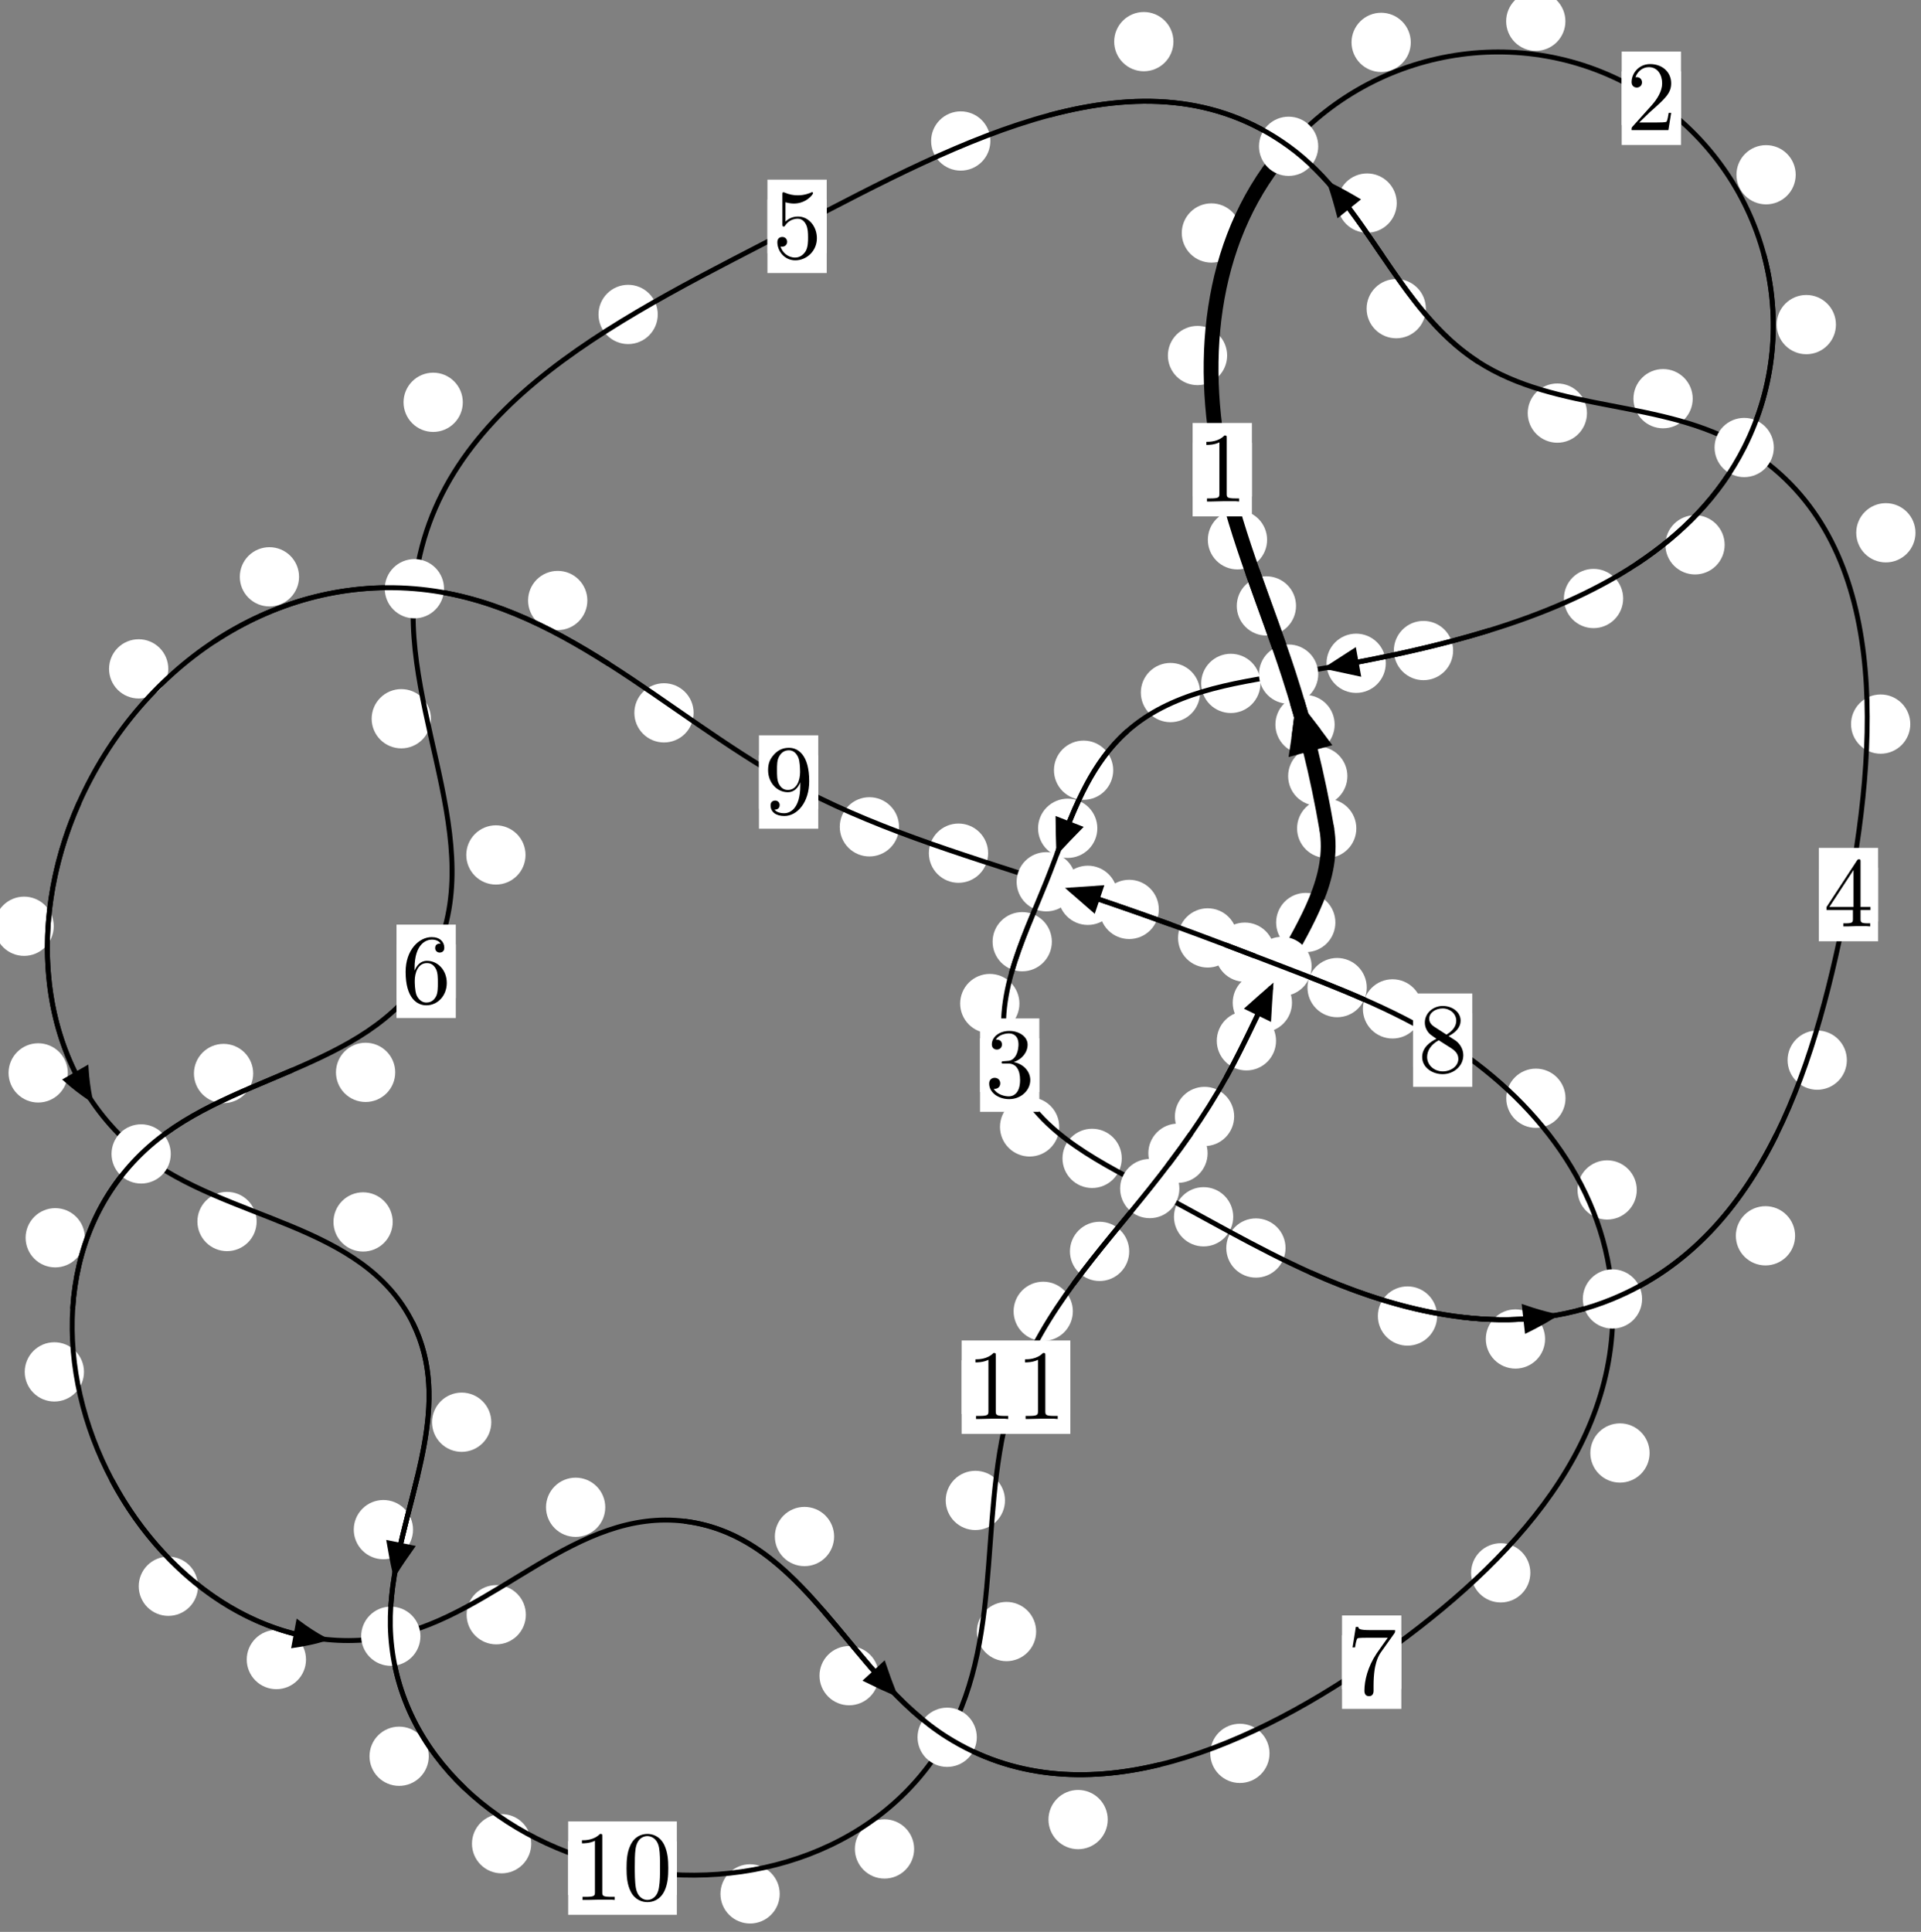<?xml version="1.0"?>
<!-- Created by MetaPost 1.999 on 2021.07.06:0002 -->
<svg version="1.1" xmlns="http://www.w3.org/2000/svg" xmlns:xlink="http://www.w3.org/1999/xlink" width="193.799" height="194.873" viewBox="0 0 193.799 194.873">
<rect x="0" y="0" width="193.799" height="194.873" fill="#808080" stroke="none"/>
<!-- Original BoundingBox: -130.556549 -126.028595 63.242203 68.844223 -->
  <defs>
    <g transform="scale(0.01,0.01)" id="GLYPHcmr10_48">
      <path style="fill-rule: evenodd;" d="M460 -320C460 -400,455 -480,420 -554C374 -650,292 -666,250 -666C190 -666,117 -640,76 -547C44 -478,39 -400,39 -320C39 -245,43 -155,84 -79C127 2,200 22,249 22C303 22,379 1,423 -94C455 -163,460 -241,460 -320M249 -0C210 -0,151 -25,133 -121C122 -181,122 -273,122 -332C122 -396,122 -462,130 -516C149 -635,224 -644,249 -644C282 -644,348 -626,367 -527C377 -471,377 -395,377 -332C377 -257,377 -189,366 -125C351 -30,294 -0,249 -0"></path>
    </g>
    <g transform="scale(0.01,0.01)" id="GLYPHcmr10_49">
      <path style="fill-rule: evenodd;" d="M294 -640C294 -664,294 -666,271 -666C209 -602,121 -602,89 -602L89 -571C109 -571,168 -571,220 -597L220 -79C220 -43,217 -31,127 -31L95 -31L95 -0L257 -0L130 -3L217 -3L257 -3L297 -3L384 -3L419 -0L419 -31L387 -31C297 -31,294 -42,294 -79"></path>
    </g>
    <g transform="scale(0.01,0.01)" id="GLYPHcmr10_50">
      <path style="fill-rule: evenodd;" d="M127 -77L233 -180C389 -318,449 -372,449 -472C449 -586,359 -666,237 -666C124 -666,50 -574,50 -485C50 -429,100 -429,103 -429C120 -429,155 -441,155 -482C155 -508,137 -534,102 -534C94 -534,92 -534,89 -533C112 -598,166 -635,224 -635C315 -635,358 -554,358 -472C358 -392,308 -313,253 -251L61 -37C50 -26,50 -24,50 -0L421 -0L449 -174L424 -174C419 -144,412 -100,402 -85C395 -77,329 -77,307 -77"></path>
    </g>
    <g transform="scale(0.01,0.01)" id="GLYPHcmr10_51">
      <path style="fill-rule: evenodd;" d="M290 -352C372 -379,430 -449,430 -528C430 -610,342 -666,246 -666C145 -666,69 -606,69 -530C69 -497,91 -478,120 -478C151 -478,171 -500,171 -529C171 -579,124 -579,109 -579C140 -628,206 -641,242 -641C283 -641,338 -619,338 -529C338 -517,336 -459,310 -415C280 -367,246 -364,221 -363C213 -362,189 -360,182 -360C174 -359,167 -358,167 -348C167 -337,174 -337,191 -337L235 -337C317 -337,354 -269,354 -171C354 -35,285 -6,241 -6C198 -6,123 -23,88 -82C123 -77,154 -99,154 -137C154 -173,127 -193,98 -193C74 -193,42 -179,42 -135C42 -44,135 22,244 22C366 22,457 -69,457 -171C457 -253,394 -331,290 -352"></path>
    </g>
    <g transform="scale(0.01,0.01)" id="GLYPHcmr10_52">
      <path style="fill-rule: evenodd;" d="M294 -165L294 -78C294 -42,292 -31,218 -31L197 -31L197 -0L332 -0L238 -3L290 -3L332 -3L374 -3L427 -3L468 -0L468 -31L447 -31C373 -31,371 -42,371 -78L371 -165L471 -165L471 -196L371 -196L371 -651C371 -671,371 -677,355 -677C346 -677,343 -677,335 -665L28 -196L28 -165M300 -196L56 -196L300 -569"></path>
    </g>
    <g transform="scale(0.01,0.01)" id="GLYPHcmr10_53">
      <path style="fill-rule: evenodd;" d="M449 -201C449 -320,367 -420,259 -420C211 -420,168 -404,132 -369L132 -564C152 -558,185 -551,217 -551C340 -551,410 -642,410 -655C410 -661,407 -666,400 -666C399 -666,397 -666,392 -663C372 -654,323 -634,256 -634C216 -634,170 -641,123 -662C115 -665,113 -665,111 -665C101 -665,101 -657,101 -641L101 -345C101 -327,101 -319,115 -319C122 -319,124 -322,128 -328C139 -344,176 -398,257 -398C309 -398,334 -352,342 -334C358 -297,360 -258,360 -208C360 -173,360 -113,336 -71C312 -32,275 -6,229 -6C156 -6,99 -59,82 -118C85 -117,88 -116,99 -116C132 -116,149 -141,149 -165C149 -189,132 -214,99 -214C85 -214,50 -207,50 -161C50 -75,119 22,231 22C347 22,449 -74,449 -201"></path>
    </g>
    <g transform="scale(0.01,0.01)" id="GLYPHcmr10_54">
      <path style="fill-rule: evenodd;" d="M132 -328L132 -352C132 -605,256 -641,307 -641C331 -641,373 -635,395 -601C380 -601,340 -601,340 -556C340 -525,364 -510,386 -510C402 -510,432 -519,432 -558C432 -618,388 -666,305 -666C177 -666,42 -537,42 -316C42 -49,158 22,251 22C362 22,457 -72,457 -204C457 -331,368 -427,257 -427C189 -427,152 -376,132 -328M251 -6C188 -6,158 -66,152 -81C134 -128,134 -208,134 -226C134 -304,166 -404,256 -404C272 -404,318 -404,349 -342C367 -305,367 -254,367 -205C367 -157,367 -107,350 -71C320 -11,274 -6,251 -6"></path>
    </g>
    <g transform="scale(0.01,0.01)" id="GLYPHcmr10_55">
      <path style="fill-rule: evenodd;" d="M476 -609C485 -621,485 -623,485 -644L242 -644C120 -644,118 -657,114 -676L89 -676L56 -470L81 -470C84 -486,93 -549,106 -561C113 -567,191 -567,204 -567L411 -567C400 -551,321 -442,299 -409C209 -274,176 -135,176 -33C176 -23,176 22,222 22C268 22,268 -23,268 -33L268 -84C268 -139,271 -194,279 -248C283 -271,297 -357,341 -419"></path>
    </g>
    <g transform="scale(0.01,0.01)" id="GLYPHcmr10_56">
      <path style="fill-rule: evenodd;" d="M163 -457C117 -487,113 -521,113 -538C113 -599,178 -641,249 -641C322 -641,386 -589,386 -517C386 -460,347 -412,287 -377M309 -362C381 -399,430 -451,430 -517C430 -609,341 -666,250 -666C150 -666,69 -592,69 -499C69 -481,71 -436,113 -389C124 -377,161 -352,186 -335C128 -306,42 -250,42 -151C42 -45,144 22,249 22C362 22,457 -61,457 -168C457 -204,446 -249,408 -291C389 -312,373 -322,309 -362M209 -320L332 -242C360 -223,407 -193,407 -132C407 -58,332 -6,250 -6C164 -6,92 -68,92 -151C92 -209,124 -273,209 -320"></path>
    </g>
    <g transform="scale(0.01,0.01)" id="GLYPHcmr10_57">
      <path style="fill-rule: evenodd;" d="M367 -318L367 -286C367 -52,263 -6,205 -6C188 -6,134 -8,107 -42C151 -42,159 -71,159 -88C159 -119,135 -134,113 -134C97 -134,67 -125,67 -86C67 -19,121 22,206 22C335 22,457 -114,457 -329C457 -598,342 -666,253 -666C198 -666,149 -648,106 -603C65 -558,42 -516,42 -441C42 -316,130 -218,242 -218C303 -218,344 -260,367 -318M243 -241C227 -241,181 -241,150 -304C132 -341,132 -391,132 -440C132 -494,132 -541,153 -578C180 -628,218 -641,253 -641C299 -641,332 -607,349 -562C361 -530,365 -467,365 -421C365 -338,331 -241,243 -241"></path>
    </g>
  </defs>
  <path d="M135.93 78.288C135.93 77.495,135.615 76.735,135.055 76.175C134.494 75.614,133.734 75.299,132.941 75.299C132.149 75.299,131.388 75.614,130.828 76.175C130.268 76.735,129.953 77.495,129.953 78.288C129.953 79.081,130.268 79.841,130.828 80.401C131.388 80.962,132.149 81.277,132.941 81.277C133.734 81.277,134.494 80.962,135.055 80.401C135.615 79.841,135.93 79.081,135.93 78.288Z" style="fill: rgb(100%,100%,100%);stroke: none;"></path>
  <path d="M136.833 83.562C136.833 82.769,136.518 82.009,135.957 81.448C135.397 80.888,134.637 80.573,133.844 80.573C133.051 80.573,132.291 80.888,131.731 81.448C131.17 82.009,130.855 82.769,130.855 83.562C130.855 84.354,131.17 85.114,131.731 85.675C132.291 86.235,133.051 86.55,133.844 86.55C134.637 86.55,135.397 86.235,135.957 85.675C136.518 85.114,136.833 84.354,136.833 83.562Z" style="fill: rgb(100%,100%,100%);stroke: none;"></path>
  <path d="M130.749 61.122C130.749 60.329,130.434 59.569,129.873 59.008C129.313 58.448,128.553 58.133,127.76 58.133C126.967 58.133,126.207 58.448,125.647 59.008C125.086 59.569,124.771 60.329,124.771 61.122C124.771 61.914,125.086 62.674,125.647 63.235C126.207 63.795,126.967 64.11,127.76 64.11C128.553 64.11,129.313 63.795,129.873 63.235C130.434 62.674,130.749 61.914,130.749 61.122Z" style="fill: rgb(100%,100%,100%);stroke: none;"></path>
  <path d="M134.645 73.087C134.645 72.295,134.33 71.534,133.77 70.974C133.209 70.413,132.449 70.098,131.657 70.098C130.864 70.098,130.104 70.413,129.543 70.974C128.983 71.534,128.668 72.295,128.668 73.087C128.668 73.88,128.983 74.64,129.543 75.201C130.104 75.761,130.864 76.076,131.657 76.076C132.449 76.076,133.209 75.761,133.77 75.201C134.33 74.64,134.645 73.88,134.645 73.087Z" style="fill: rgb(100%,100%,100%);stroke: none;"></path>
  <path d="M123.799 35.863C123.799 35.07,123.484 34.31,122.924 33.749C122.364 33.189,121.603 32.874,120.811 32.874C120.018 32.874,119.258 33.189,118.697 33.749C118.137 34.31,117.822 35.07,117.822 35.863C117.822 36.655,118.137 37.416,118.697 37.976C119.258 38.536,120.018 38.851,120.811 38.851C121.603 38.851,122.364 38.536,122.924 37.976C123.484 37.416,123.799 36.655,123.799 35.863Z" style="fill: rgb(100%,100%,100%);stroke: none;"></path>
  <path d="M127.83 54.451C127.83 53.659,127.515 52.899,126.955 52.338C126.394 51.778,125.634 51.463,124.841 51.463C124.049 51.463,123.288 51.778,122.728 52.338C122.167 52.899,121.853 53.659,121.853 54.451C121.853 55.244,122.167 56.004,122.728 56.565C123.288 57.125,124.049 57.44,124.841 57.44C125.634 57.44,126.394 57.125,126.955 56.565C127.515 56.004,127.83 55.244,127.83 54.451Z" style="fill: rgb(100%,100%,100%);stroke: none;"></path>
  <path d="M142.326 4.275C142.326 3.482,142.011 2.722,141.451 2.162C140.89 1.601,140.13 1.286,139.338 1.286C138.545 1.286,137.785 1.601,137.224 2.162C136.664 2.722,136.349 3.482,136.349 4.275C136.349 5.068,136.664 5.828,137.224 6.388C137.785 6.949,138.545 7.264,139.338 7.264C140.13 7.264,140.89 6.949,141.451 6.388C142.011 5.828,142.326 5.068,142.326 4.275Z" style="fill: rgb(100%,100%,100%);stroke: none;"></path>
  <path d="M125.201 23.502C125.201 22.709,124.886 21.949,124.325 21.388C123.765 20.828,123.005 20.513,122.212 20.513C121.419 20.513,120.659 20.828,120.099 21.388C119.538 21.949,119.223 22.709,119.223 23.502C119.223 24.294,119.538 25.055,120.099 25.615C120.659 26.176,121.419 26.49,122.212 26.49C123.005 26.49,123.765 26.176,124.325 25.615C124.886 25.055,125.201 24.294,125.201 23.502Z" style="fill: rgb(100%,100%,100%);stroke: none;"></path>
  <path d="M181.159 17.627C181.159 16.835,180.844 16.074,180.284 15.514C179.723 14.953,178.963 14.639,178.17 14.639C177.378 14.639,176.618 14.953,176.057 15.514C175.497 16.074,175.182 16.835,175.182 17.627C175.182 18.42,175.497 19.18,176.057 19.741C176.618 20.301,177.378 20.616,178.17 20.616C178.963 20.616,179.723 20.301,180.284 19.741C180.844 19.18,181.159 18.42,181.159 17.627Z" style="fill: rgb(100%,100%,100%);stroke: none;"></path>
  <path d="M157.925 2.145C157.925 1.352,157.61 0.592,157.05 0.031C156.489 -0.529,155.729 -0.844,154.937 -0.844C154.144 -0.844,153.384 -0.529,152.823 0.031C152.263 0.592,151.948 1.352,151.948 2.145C151.948 2.937,152.263 3.697,152.823 4.258C153.384 4.818,154.144 5.133,154.937 5.133C155.729 5.133,156.489 4.818,157.05 4.258C157.61 3.697,157.925 2.937,157.925 2.145Z" style="fill: rgb(100%,100%,100%);stroke: none;"></path>
  <path d="M173.99 54.958C173.99 54.166,173.675 53.405,173.115 52.845C172.554 52.285,171.794 51.97,171.002 51.97C170.209 51.97,169.449 52.285,168.888 52.845C168.328 53.405,168.013 54.166,168.013 54.958C168.013 55.751,168.328 56.511,168.888 57.072C169.449 57.632,170.209 57.947,171.002 57.947C171.794 57.947,172.554 57.632,173.115 57.072C173.675 56.511,173.99 55.751,173.99 54.958Z" style="fill: rgb(100%,100%,100%);stroke: none;"></path>
  <path d="M185.218 32.743C185.218 31.95,184.903 31.19,184.343 30.63C183.782 30.069,183.022 29.754,182.23 29.754C181.437 29.754,180.677 30.069,180.116 30.63C179.556 31.19,179.241 31.95,179.241 32.743C179.241 33.536,179.556 34.296,180.116 34.856C180.677 35.417,181.437 35.732,182.23 35.732C183.022 35.732,183.782 35.417,184.343 34.856C184.903 34.296,185.218 33.536,185.218 32.743Z" style="fill: rgb(100%,100%,100%);stroke: none;"></path>
  <path d="M146.596 65.622C146.596 64.829,146.281 64.069,145.72 63.509C145.16 62.948,144.4 62.633,143.607 62.633C142.814 62.633,142.054 62.948,141.494 63.509C140.933 64.069,140.618 64.829,140.618 65.622C140.618 66.415,140.933 67.175,141.494 67.735C142.054 68.296,142.814 68.611,143.607 68.611C144.4 68.611,145.16 68.296,145.72 67.735C146.281 67.175,146.596 66.415,146.596 65.622Z" style="fill: rgb(100%,100%,100%);stroke: none;"></path>
  <path d="M163.752 60.372C163.752 59.579,163.437 58.819,162.877 58.258C162.316 57.698,161.556 57.383,160.764 57.383C159.971 57.383,159.211 57.698,158.65 58.258C158.09 58.819,157.775 59.579,157.775 60.372C157.775 61.164,158.09 61.925,158.65 62.485C159.211 63.046,159.971 63.361,160.764 63.361C161.556 63.361,162.316 63.046,162.877 62.485C163.437 61.925,163.752 61.164,163.752 60.372Z" style="fill: rgb(100%,100%,100%);stroke: none;"></path>
  <path d="M127.158 68.936C127.158 68.143,126.843 67.383,126.283 66.822C125.722 66.262,124.962 65.947,124.17 65.947C123.377 65.947,122.617 66.262,122.056 66.822C121.496 67.383,121.181 68.143,121.181 68.936C121.181 69.728,121.496 70.489,122.056 71.049C122.617 71.61,123.377 71.924,124.17 71.924C124.962 71.924,125.722 71.61,126.283 71.049C126.843 70.489,127.158 69.728,127.158 68.936Z" style="fill: rgb(100%,100%,100%);stroke: none;"></path>
  <path d="M139.803 66.906C139.803 66.114,139.488 65.354,138.927 64.793C138.367 64.233,137.607 63.918,136.814 63.918C136.021 63.918,135.261 64.233,134.701 64.793C134.14 65.354,133.825 66.114,133.825 66.906C133.825 67.699,134.14 68.459,134.701 69.02C135.261 69.58,136.021 69.895,136.814 69.895C137.607 69.895,138.367 69.58,138.927 69.02C139.488 68.459,139.803 67.699,139.803 66.906Z" style="fill: rgb(100%,100%,100%);stroke: none;"></path>
  <path d="M112.305 77.693C112.305 76.9,111.991 76.14,111.43 75.579C110.87 75.019,110.109 74.704,109.317 74.704C108.524 74.704,107.764 75.019,107.203 75.579C106.643 76.14,106.328 76.9,106.328 77.693C106.328 78.485,106.643 79.246,107.203 79.806C107.764 80.367,108.524 80.681,109.317 80.681C110.109 80.681,110.87 80.367,111.43 79.806C111.991 79.246,112.305 78.485,112.305 77.693Z" style="fill: rgb(100%,100%,100%);stroke: none;"></path>
  <path d="M121.07 69.86C121.07 69.068,120.755 68.308,120.195 67.747C119.634 67.187,118.874 66.872,118.082 66.872C117.289 66.872,116.529 67.187,115.968 67.747C115.408 68.308,115.093 69.068,115.093 69.86C115.093 70.653,115.408 71.413,115.968 71.974C116.529 72.534,117.289 72.849,118.082 72.849C118.874 72.849,119.634 72.534,120.195 71.974C120.755 71.413,121.07 70.653,121.07 69.86Z" style="fill: rgb(100%,100%,100%);stroke: none;"></path>
  <path d="M106.115 94.993C106.115 94.2,105.8 93.44,105.24 92.879C104.679 92.319,103.919 92.004,103.127 92.004C102.334 92.004,101.574 92.319,101.013 92.879C100.453 93.44,100.138 94.2,100.138 94.993C100.138 95.785,100.453 96.545,101.013 97.106C101.574 97.666,102.334 97.981,103.127 97.981C103.919 97.981,104.679 97.666,105.24 97.106C105.8 96.545,106.115 95.785,106.115 94.993Z" style="fill: rgb(100%,100%,100%);stroke: none;"></path>
  <path d="M110.703 83.552C110.703 82.759,110.388 81.999,109.827 81.439C109.267 80.878,108.507 80.563,107.714 80.563C106.921 80.563,106.161 80.878,105.601 81.439C105.04 81.999,104.725 82.759,104.725 83.552C104.725 84.345,105.04 85.105,105.601 85.665C106.161 86.226,106.921 86.541,107.714 86.541C108.507 86.541,109.267 86.226,109.827 85.665C110.388 85.105,110.703 84.345,110.703 83.552Z" style="fill: rgb(100%,100%,100%);stroke: none;"></path>
  <path d="M106.861 113.673C106.861 112.88,106.546 112.12,105.985 111.559C105.425 110.999,104.665 110.684,103.872 110.684C103.079 110.684,102.319 110.999,101.759 111.559C101.198 112.12,100.883 112.88,100.883 113.673C100.883 114.465,101.198 115.225,101.759 115.786C102.319 116.346,103.079 116.661,103.872 116.661C104.665 116.661,105.425 116.346,105.985 115.786C106.546 115.225,106.861 114.465,106.861 113.673Z" style="fill: rgb(100%,100%,100%);stroke: none;"></path>
  <path d="M102.843 101.229C102.843 100.437,102.528 99.677,101.968 99.116C101.408 98.556,100.647 98.241,99.855 98.241C99.062 98.241,98.302 98.556,97.741 99.116C97.181 99.677,96.866 100.437,96.866 101.229C96.866 102.022,97.181 102.782,97.741 103.343C98.302 103.903,99.062 104.218,99.855 104.218C100.647 104.218,101.408 103.903,101.968 103.343C102.528 102.782,102.843 102.022,102.843 101.229Z" style="fill: rgb(100%,100%,100%);stroke: none;"></path>
  <path d="M124.413 122.739C124.413 121.946,124.098 121.186,123.538 120.626C122.977 120.065,122.217 119.75,121.424 119.75C120.632 119.75,119.871 120.065,119.311 120.626C118.751 121.186,118.436 121.946,118.436 122.739C118.436 123.532,118.751 124.292,119.311 124.852C119.871 125.413,120.632 125.728,121.424 125.728C122.217 125.728,122.977 125.413,123.538 124.852C124.098 124.292,124.413 123.532,124.413 122.739Z" style="fill: rgb(100%,100%,100%);stroke: none;"></path>
  <path d="M113.168 116.847C113.168 116.054,112.853 115.294,112.292 114.734C111.732 114.173,110.971 113.858,110.179 113.858C109.386 113.858,108.626 114.173,108.065 114.734C107.505 115.294,107.19 116.054,107.19 116.847C107.19 117.64,107.505 118.4,108.065 118.96C108.626 119.521,109.386 119.836,110.179 119.836C110.971 119.836,111.732 119.521,112.292 118.96C112.853 118.4,113.168 117.64,113.168 116.847Z" style="fill: rgb(100%,100%,100%);stroke: none;"></path>
  <path d="M144.983 132.75C144.983 131.957,144.668 131.197,144.107 130.636C143.547 130.076,142.787 129.761,141.994 129.761C141.201 129.761,140.441 130.076,139.881 130.636C139.32 131.197,139.005 131.957,139.005 132.75C139.005 133.542,139.32 134.303,139.881 134.863C140.441 135.424,141.201 135.739,141.994 135.739C142.787 135.739,143.547 135.424,144.107 134.863C144.668 134.303,144.983 133.542,144.983 132.75Z" style="fill: rgb(100%,100%,100%);stroke: none;"></path>
  <path d="M129.691 125.89C129.691 125.097,129.376 124.337,128.816 123.776C128.255 123.216,127.495 122.901,126.702 122.901C125.91 122.901,125.149 123.216,124.589 123.776C124.028 124.337,123.713 125.097,123.713 125.89C123.713 126.682,124.028 127.442,124.589 128.003C125.149 128.563,125.91 128.878,126.702 128.878C127.495 128.878,128.255 128.563,128.816 128.003C129.376 127.442,129.691 126.682,129.691 125.89Z" style="fill: rgb(100%,100%,100%);stroke: none;"></path>
  <path d="M181.097 124.657C181.097 123.865,180.782 123.105,180.222 122.544C179.661 121.984,178.901 121.669,178.109 121.669C177.316 121.669,176.556 121.984,175.995 122.544C175.435 123.105,175.12 123.865,175.12 124.657C175.12 125.45,175.435 126.21,175.995 126.771C176.556 127.331,177.316 127.646,178.109 127.646C178.901 127.646,179.661 127.331,180.222 126.771C180.782 126.21,181.097 125.45,181.097 124.657Z" style="fill: rgb(100%,100%,100%);stroke: none;"></path>
  <path d="M155.874 135.066C155.874 134.274,155.559 133.514,154.999 132.953C154.438 132.393,153.678 132.078,152.885 132.078C152.092 132.078,151.332 132.393,150.772 132.953C150.211 133.514,149.896 134.274,149.896 135.066C149.896 135.859,150.211 136.619,150.772 137.18C151.332 137.74,152.092 138.055,152.885 138.055C153.678 138.055,154.438 137.74,154.999 137.18C155.559 136.619,155.874 135.859,155.874 135.066Z" style="fill: rgb(100%,100%,100%);stroke: none;"></path>
  <path d="M192.719 73.041C192.719 72.249,192.404 71.489,191.844 70.928C191.283 70.368,190.523 70.053,189.73 70.053C188.938 70.053,188.178 70.368,187.617 70.928C187.057 71.489,186.742 72.249,186.742 73.041C186.742 73.834,187.057 74.594,187.617 75.155C188.178 75.715,188.938 76.03,189.73 76.03C190.523 76.03,191.283 75.715,191.844 75.155C192.404 74.594,192.719 73.834,192.719 73.041Z" style="fill: rgb(100%,100%,100%);stroke: none;"></path>
  <path d="M186.318 106.939C186.318 106.146,186.003 105.386,185.442 104.825C184.882 104.265,184.121 103.95,183.329 103.95C182.536 103.95,181.776 104.265,181.215 104.825C180.655 105.386,180.34 106.146,180.34 106.939C180.34 107.731,180.655 108.491,181.215 109.052C181.776 109.612,182.536 109.927,183.329 109.927C184.121 109.927,184.882 109.612,185.442 109.052C186.003 108.491,186.318 107.731,186.318 106.939Z" style="fill: rgb(100%,100%,100%);stroke: none;"></path>
  <path d="M170.768 40.216C170.768 39.423,170.453 38.663,169.893 38.102C169.332 37.542,168.572 37.227,167.779 37.227C166.987 37.227,166.226 37.542,165.666 38.102C165.105 38.663,164.79 39.423,164.79 40.216C164.79 41.008,165.105 41.768,165.666 42.329C166.226 42.889,166.987 43.204,167.779 43.204C168.572 43.204,169.332 42.889,169.893 42.329C170.453 41.768,170.768 41.008,170.768 40.216Z" style="fill: rgb(100%,100%,100%);stroke: none;"></path>
  <path d="M193.242 53.742C193.242 52.95,192.927 52.189,192.367 51.629C191.806 51.068,191.046 50.754,190.253 50.754C189.461 50.754,188.701 51.068,188.14 51.629C187.58 52.189,187.265 52.95,187.265 53.742C187.265 54.535,187.58 55.295,188.14 55.856C188.701 56.416,189.461 56.731,190.253 56.731C191.046 56.731,191.806 56.416,192.367 55.856C192.927 55.295,193.242 54.535,193.242 53.742Z" style="fill: rgb(100%,100%,100%);stroke: none;"></path>
  <path d="M143.847 31.135C143.847 30.343,143.532 29.582,142.972 29.022C142.411 28.461,141.651 28.147,140.859 28.147C140.066 28.147,139.306 28.461,138.745 29.022C138.185 29.582,137.87 30.343,137.87 31.135C137.87 31.928,138.185 32.688,138.745 33.249C139.306 33.809,140.066 34.124,140.859 34.124C141.651 34.124,142.411 33.809,142.972 33.249C143.532 32.688,143.847 31.928,143.847 31.135Z" style="fill: rgb(100%,100%,100%);stroke: none;"></path>
  <path d="M160.1 41.67C160.1 40.877,159.785 40.117,159.225 39.557C158.664 38.996,157.904 38.681,157.112 38.681C156.319 38.681,155.559 38.996,154.998 39.557C154.438 40.117,154.123 40.877,154.123 41.67C154.123 42.463,154.438 43.223,154.998 43.783C155.559 44.344,156.319 44.659,157.112 44.659C157.904 44.659,158.664 44.344,159.225 43.783C159.785 43.223,160.1 42.463,160.1 41.67Z" style="fill: rgb(100%,100%,100%);stroke: none;"></path>
  <path d="M118.382 4.2C118.382 3.407,118.067 2.647,117.507 2.087C116.946 1.526,116.186 1.211,115.393 1.211C114.601 1.211,113.84 1.526,113.28 2.087C112.719 2.647,112.404 3.407,112.404 4.2C112.404 4.993,112.719 5.753,113.28 6.313C113.84 6.874,114.601 7.189,115.393 7.189C116.186 7.189,116.946 6.874,117.507 6.313C118.067 5.753,118.382 4.993,118.382 4.2Z" style="fill: rgb(100%,100%,100%);stroke: none;"></path>
  <path d="M140.91 20.484C140.91 19.691,140.595 18.931,140.034 18.37C139.474 17.81,138.714 17.495,137.921 17.495C137.128 17.495,136.368 17.81,135.808 18.37C135.247 18.931,134.932 19.691,134.932 20.484C134.932 21.276,135.247 22.036,135.808 22.597C136.368 23.157,137.128 23.472,137.921 23.472C138.714 23.472,139.474 23.157,140.034 22.597C140.595 22.036,140.91 21.276,140.91 20.484Z" style="fill: rgb(100%,100%,100%);stroke: none;"></path>
  <path d="M66.358 31.719C66.358 30.927,66.043 30.166,65.482 29.606C64.922 29.045,64.162 28.73,63.369 28.73C62.576 28.73,61.816 29.045,61.256 29.606C60.695 30.166,60.38 30.927,60.38 31.719C60.38 32.512,60.695 33.272,61.256 33.833C61.816 34.393,62.576 34.708,63.369 34.708C64.162 34.708,64.922 34.393,65.482 33.833C66.043 33.272,66.358 32.512,66.358 31.719Z" style="fill: rgb(100%,100%,100%);stroke: none;"></path>
  <path d="M99.912 14.223C99.912 13.43,99.597 12.67,99.037 12.109C98.476 11.549,97.716 11.234,96.923 11.234C96.131 11.234,95.37 11.549,94.81 12.109C94.25 12.67,93.935 13.43,93.935 14.223C93.935 15.015,94.25 15.776,94.81 16.336C95.37 16.896,96.131 17.211,96.923 17.211C97.716 17.211,98.476 16.896,99.037 16.336C99.597 15.776,99.912 15.015,99.912 14.223Z" style="fill: rgb(100%,100%,100%);stroke: none;"></path>
  <path d="M43.473 72.5C43.473 71.708,43.158 70.947,42.597 70.387C42.037 69.826,41.277 69.511,40.484 69.511C39.691 69.511,38.931 69.826,38.371 70.387C37.81 70.947,37.495 71.708,37.495 72.5C37.495 73.293,37.81 74.053,38.371 74.614C38.931 75.174,39.691 75.489,40.484 75.489C41.277 75.489,42.037 75.174,42.597 74.614C43.158 74.053,43.473 73.293,43.473 72.5Z" style="fill: rgb(100%,100%,100%);stroke: none;"></path>
  <path d="M46.69 40.581C46.69 39.788,46.375 39.028,45.814 38.468C45.254 37.907,44.494 37.592,43.701 37.592C42.908 37.592,42.148 37.907,41.588 38.468C41.027 39.028,40.712 39.788,40.712 40.581C40.712 41.374,41.027 42.134,41.588 42.694C42.148 43.255,42.908 43.57,43.701 43.57C44.494 43.57,45.254 43.255,45.814 42.694C46.375 42.134,46.69 41.374,46.69 40.581Z" style="fill: rgb(100%,100%,100%);stroke: none;"></path>
  <path d="M39.872 108.172C39.872 107.379,39.557 106.619,38.996 106.058C38.436 105.498,37.675 105.183,36.883 105.183C36.09 105.183,35.33 105.498,34.769 106.058C34.209 106.619,33.894 107.379,33.894 108.172C33.894 108.964,34.209 109.724,34.769 110.285C35.33 110.845,36.09 111.16,36.883 111.16C37.675 111.16,38.436 110.845,38.996 110.285C39.557 109.724,39.872 108.964,39.872 108.172Z" style="fill: rgb(100%,100%,100%);stroke: none;"></path>
  <path d="M53.018 86.24C53.018 85.447,52.703 84.687,52.143 84.127C51.582 83.566,50.822 83.251,50.029 83.251C49.237 83.251,48.476 83.566,47.916 84.127C47.355 84.687,47.04 85.447,47.04 86.24C47.04 87.033,47.355 87.793,47.916 88.353C48.476 88.914,49.237 89.229,50.029 89.229C50.822 89.229,51.582 88.914,52.143 88.353C52.703 87.793,53.018 87.033,53.018 86.24Z" style="fill: rgb(100%,100%,100%);stroke: none;"></path>
  <path d="M8.561 124.855C8.561 124.063,8.246 123.303,7.686 122.742C7.125 122.182,6.365 121.867,5.573 121.867C4.78 121.867,4.02 122.182,3.459 122.742C2.899 123.303,2.584 124.063,2.584 124.855C2.584 125.648,2.899 126.408,3.459 126.969C4.02 127.529,4.78 127.844,5.573 127.844C6.365 127.844,7.125 127.529,7.686 126.969C8.246 126.408,8.561 125.648,8.561 124.855Z" style="fill: rgb(100%,100%,100%);stroke: none;"></path>
  <path d="M25.543 108.286C25.543 107.493,25.228 106.733,24.668 106.172C24.107 105.612,23.347 105.297,22.554 105.297C21.762 105.297,21.001 105.612,20.441 106.172C19.88 106.733,19.566 107.493,19.566 108.286C19.566 109.078,19.88 109.838,20.441 110.399C21.001 110.959,21.762 111.274,22.554 111.274C23.347 111.274,24.107 110.959,24.668 110.399C25.228 109.838,25.543 109.078,25.543 108.286Z" style="fill: rgb(100%,100%,100%);stroke: none;"></path>
  <path d="M19.973 160.009C19.973 159.216,19.658 158.456,19.098 157.895C18.537 157.335,17.777 157.02,16.984 157.02C16.192 157.02,15.431 157.335,14.871 157.895C14.311 158.456,13.996 159.216,13.996 160.009C13.996 160.801,14.311 161.562,14.871 162.122C15.431 162.682,16.192 162.997,16.984 162.997C17.777 162.997,18.537 162.682,19.098 162.122C19.658 161.562,19.973 160.801,19.973 160.009Z" style="fill: rgb(100%,100%,100%);stroke: none;"></path>
  <path d="M8.472 138.385C8.472 137.592,8.157 136.832,7.597 136.272C7.036 135.711,6.276 135.396,5.484 135.396C4.691 135.396,3.931 135.711,3.37 136.272C2.81 136.832,2.495 137.592,2.495 138.385C2.495 139.178,2.81 139.938,3.37 140.498C3.931 141.059,4.691 141.374,5.484 141.374C6.276 141.374,7.036 141.059,7.597 140.498C8.157 139.938,8.472 139.178,8.472 138.385Z" style="fill: rgb(100%,100%,100%);stroke: none;"></path>
  <path d="M53.052 162.882C53.052 162.089,52.738 161.329,52.177 160.768C51.617 160.208,50.856 159.893,50.064 159.893C49.271 159.893,48.511 160.208,47.95 160.768C47.39 161.329,47.075 162.089,47.075 162.882C47.075 163.674,47.39 164.435,47.95 164.995C48.511 165.555,49.271 165.87,50.064 165.87C50.856 165.87,51.617 165.555,52.177 164.995C52.738 164.435,53.052 163.674,53.052 162.882Z" style="fill: rgb(100%,100%,100%);stroke: none;"></path>
  <path d="M30.871 167.402C30.871 166.609,30.556 165.849,29.995 165.289C29.435 164.728,28.675 164.413,27.882 164.413C27.089 164.413,26.329 164.728,25.769 165.289C25.208 165.849,24.893 166.609,24.893 167.402C24.893 168.195,25.208 168.955,25.769 169.515C26.329 170.076,27.089 170.391,27.882 170.391C28.675 170.391,29.435 170.076,29.995 169.515C30.556 168.955,30.871 168.195,30.871 167.402Z" style="fill: rgb(100%,100%,100%);stroke: none;"></path>
  <path d="M84.149 154.992C84.149 154.2,83.834 153.44,83.274 152.879C82.713 152.319,81.953 152.004,81.16 152.004C80.368 152.004,79.607 152.319,79.047 152.879C78.486 153.44,78.171 154.2,78.171 154.992C78.171 155.785,78.486 156.545,79.047 157.106C79.607 157.666,80.368 157.981,81.16 157.981C81.953 157.981,82.713 157.666,83.274 157.106C83.834 156.545,84.149 155.785,84.149 154.992Z" style="fill: rgb(100%,100%,100%);stroke: none;"></path>
  <path d="M61.061 152.043C61.061 151.25,60.746 150.49,60.186 149.929C59.626 149.369,58.865 149.054,58.073 149.054C57.28 149.054,56.52 149.369,55.959 149.929C55.399 150.49,55.084 151.25,55.084 152.043C55.084 152.835,55.399 153.595,55.959 154.156C56.52 154.716,57.28 155.031,58.073 155.031C58.865 155.031,59.626 154.716,60.186 154.156C60.746 153.595,61.061 152.835,61.061 152.043Z" style="fill: rgb(100%,100%,100%);stroke: none;"></path>
  <path d="M111.753 183.543C111.753 182.751,111.438 181.991,110.877 181.43C110.317 180.87,109.557 180.555,108.764 180.555C107.971 180.555,107.211 180.87,106.651 181.43C106.09 181.991,105.775 182.751,105.775 183.543C105.775 184.336,106.09 185.096,106.651 185.657C107.211 186.217,107.971 186.532,108.764 186.532C109.557 186.532,110.317 186.217,110.877 185.657C111.438 185.096,111.753 184.336,111.753 183.543Z" style="fill: rgb(100%,100%,100%);stroke: none;"></path>
  <path d="M88.652 169.028C88.652 168.235,88.337 167.475,87.777 166.914C87.216 166.354,86.456 166.039,85.663 166.039C84.871 166.039,84.111 166.354,83.55 166.914C82.99 167.475,82.675 168.235,82.675 169.028C82.675 169.82,82.99 170.581,83.55 171.141C84.111 171.701,84.871 172.016,85.663 172.016C86.456 172.016,87.216 171.701,87.777 171.141C88.337 170.581,88.652 169.82,88.652 169.028Z" style="fill: rgb(100%,100%,100%);stroke: none;"></path>
  <path d="M154.388 158.655C154.388 157.863,154.074 157.103,153.513 156.542C152.953 155.982,152.192 155.667,151.4 155.667C150.607 155.667,149.847 155.982,149.286 156.542C148.726 157.103,148.411 157.863,148.411 158.655C148.411 159.448,148.726 160.208,149.286 160.769C149.847 161.329,150.607 161.644,151.4 161.644C152.192 161.644,152.953 161.329,153.513 160.769C154.074 160.208,154.388 159.448,154.388 158.655Z" style="fill: rgb(100%,100%,100%);stroke: none;"></path>
  <path d="M128.075 176.867C128.075 176.074,127.76 175.314,127.199 174.753C126.639 174.193,125.879 173.878,125.086 173.878C124.293 173.878,123.533 174.193,122.973 174.753C122.412 175.314,122.097 176.074,122.097 176.867C122.097 177.659,122.412 178.419,122.973 178.98C123.533 179.54,124.293 179.855,125.086 179.855C125.879 179.855,126.639 179.54,127.199 178.98C127.76 178.419,128.075 177.659,128.075 176.867Z" style="fill: rgb(100%,100%,100%);stroke: none;"></path>
  <path d="M165.125 120.032C165.125 119.239,164.81 118.479,164.25 117.919C163.689 117.358,162.929 117.043,162.136 117.043C161.344 117.043,160.583 117.358,160.023 117.919C159.462 118.479,159.148 119.239,159.148 120.032C159.148 120.825,159.462 121.585,160.023 122.145C160.583 122.706,161.344 123.021,162.136 123.021C162.929 123.021,163.689 122.706,164.25 122.145C164.81 121.585,165.125 120.825,165.125 120.032Z" style="fill: rgb(100%,100%,100%);stroke: none;"></path>
  <path d="M166.419 146.566C166.419 145.773,166.104 145.013,165.543 144.453C164.983 143.892,164.222 143.577,163.43 143.577C162.637 143.577,161.877 143.892,161.316 144.453C160.756 145.013,160.441 145.773,160.441 146.566C160.441 147.359,160.756 148.119,161.316 148.68C161.877 149.24,162.637 149.555,163.43 149.555C164.222 149.555,164.983 149.24,165.543 148.68C166.104 148.119,166.419 147.359,166.419 146.566Z" style="fill: rgb(100%,100%,100%);stroke: none;"></path>
  <path d="M143.473 101.769C143.473 100.977,143.158 100.216,142.597 99.656C142.037 99.095,141.277 98.78,140.484 98.78C139.691 98.78,138.931 99.095,138.371 99.656C137.81 100.216,137.495 100.977,137.495 101.769C137.495 102.562,137.81 103.322,138.371 103.883C138.931 104.443,139.691 104.758,140.484 104.758C141.277 104.758,142.037 104.443,142.597 103.883C143.158 103.322,143.473 102.562,143.473 101.769Z" style="fill: rgb(100%,100%,100%);stroke: none;"></path>
  <path d="M157.936 110.781C157.936 109.989,157.621 109.229,157.06 108.668C156.5 108.108,155.74 107.793,154.947 107.793C154.154 107.793,153.394 108.108,152.834 108.668C152.273 109.229,151.958 109.989,151.958 110.781C151.958 111.574,152.273 112.334,152.834 112.895C153.394 113.455,154.154 113.77,154.947 113.77C155.74 113.77,156.5 113.455,157.06 112.895C157.621 112.334,157.936 111.574,157.936 110.781Z" style="fill: rgb(100%,100%,100%);stroke: none;"></path>
  <path d="M128.573 96.047C128.573 95.255,128.258 94.495,127.698 93.934C127.137 93.374,126.377 93.059,125.584 93.059C124.792 93.059,124.032 93.374,123.471 93.934C122.911 94.495,122.596 95.255,122.596 96.047C122.596 96.84,122.911 97.6,123.471 98.161C124.032 98.721,124.792 99.036,125.584 99.036C126.377 99.036,127.137 98.721,127.698 98.161C128.258 97.6,128.573 96.84,128.573 96.047Z" style="fill: rgb(100%,100%,100%);stroke: none;"></path>
  <path d="M137.884 99.621C137.884 98.828,137.569 98.068,137.008 97.507C136.448 96.947,135.688 96.632,134.895 96.632C134.102 96.632,133.342 96.947,132.782 97.507C132.221 98.068,131.906 98.828,131.906 99.621C131.906 100.413,132.221 101.174,132.782 101.734C133.342 102.295,134.102 102.61,134.895 102.61C135.688 102.61,136.448 102.295,137.008 101.734C137.569 101.174,137.884 100.413,137.884 99.621Z" style="fill: rgb(100%,100%,100%);stroke: none;"></path>
  <path d="M116.907 91.734C116.907 90.941,116.592 90.181,116.032 89.621C115.471 89.06,114.711 88.745,113.918 88.745C113.126 88.745,112.366 89.06,111.805 89.621C111.245 90.181,110.93 90.941,110.93 91.734C110.93 92.527,111.245 93.287,111.805 93.847C112.366 94.408,113.126 94.723,113.918 94.723C114.711 94.723,115.471 94.408,116.032 93.847C116.592 93.287,116.907 92.527,116.907 91.734Z" style="fill: rgb(100%,100%,100%);stroke: none;"></path>
  <path d="M124.825 94.609C124.825 93.816,124.51 93.056,123.95 92.496C123.389 91.935,122.629 91.62,121.837 91.62C121.044 91.62,120.284 91.935,119.723 92.496C119.163 93.056,118.848 93.816,118.848 94.609C118.848 95.402,119.163 96.162,119.723 96.722C120.284 97.283,121.044 97.598,121.837 97.598C122.629 97.598,123.389 97.283,123.95 96.722C124.51 96.162,124.825 95.402,124.825 94.609Z" style="fill: rgb(100%,100%,100%);stroke: none;"></path>
  <path d="M99.686 86.062C99.686 85.269,99.371 84.509,98.81 83.948C98.25 83.388,97.49 83.073,96.697 83.073C95.904 83.073,95.144 83.388,94.584 83.948C94.023 84.509,93.708 85.269,93.708 86.062C93.708 86.854,94.023 87.614,94.584 88.175C95.144 88.735,95.904 89.05,96.697 89.05C97.49 89.05,98.25 88.735,98.81 88.175C99.371 87.614,99.686 86.854,99.686 86.062Z" style="fill: rgb(100%,100%,100%);stroke: none;"></path>
  <path d="M112.733 90.312C112.733 89.519,112.418 88.759,111.857 88.199C111.297 87.638,110.537 87.323,109.744 87.323C108.951 87.323,108.191 87.638,107.631 88.199C107.07 88.759,106.755 89.519,106.755 90.312C106.755 91.105,107.07 91.865,107.631 92.425C108.191 92.986,108.951 93.301,109.744 93.301C110.537 93.301,111.297 92.986,111.857 92.425C112.418 91.865,112.733 91.105,112.733 90.312Z" style="fill: rgb(100%,100%,100%);stroke: none;"></path>
  <path d="M69.975 71.907C69.975 71.114,69.66 70.354,69.099 69.793C68.539 69.233,67.778 68.918,66.986 68.918C66.193 68.918,65.433 69.233,64.872 69.793C64.312 70.354,63.997 71.114,63.997 71.907C63.997 72.699,64.312 73.459,64.872 74.02C65.433 74.58,66.193 74.895,66.986 74.895C67.778 74.895,68.539 74.58,69.099 74.02C69.66 73.459,69.975 72.699,69.975 71.907Z" style="fill: rgb(100%,100%,100%);stroke: none;"></path>
  <path d="M90.697 83.404C90.697 82.612,90.382 81.851,89.822 81.291C89.261 80.73,88.501 80.416,87.708 80.416C86.916 80.416,86.156 80.73,85.595 81.291C85.035 81.851,84.72 82.612,84.72 83.404C84.72 84.197,85.035 84.957,85.595 85.518C86.156 86.078,86.916 86.393,87.708 86.393C88.501 86.393,89.261 86.078,89.822 85.518C90.382 84.957,90.697 84.197,90.697 83.404Z" style="fill: rgb(100%,100%,100%);stroke: none;"></path>
  <path d="M30.17 58.184C30.17 57.391,29.855 56.631,29.295 56.071C28.734 55.51,27.974 55.195,27.181 55.195C26.389 55.195,25.628 55.51,25.068 56.071C24.508 56.631,24.193 57.391,24.193 58.184C24.193 58.977,24.508 59.737,25.068 60.297C25.628 60.858,26.389 61.173,27.181 61.173C27.974 61.173,28.734 60.858,29.295 60.297C29.855 59.737,30.17 58.977,30.17 58.184Z" style="fill: rgb(100%,100%,100%);stroke: none;"></path>
  <path d="M59.254 60.573C59.254 59.78,58.939 59.02,58.378 58.459C57.818 57.899,57.058 57.584,56.265 57.584C55.472 57.584,54.712 57.899,54.152 58.459C53.591 59.02,53.276 59.78,53.276 60.573C53.276 61.365,53.591 62.125,54.152 62.686C54.712 63.246,55.472 63.561,56.265 63.561C57.058 63.561,57.818 63.246,58.378 62.686C58.939 62.125,59.254 61.365,59.254 60.573Z" style="fill: rgb(100%,100%,100%);stroke: none;"></path>
  <path d="M5.421 93.433C5.421 92.641,5.106 91.88,4.546 91.32C3.985 90.76,3.225 90.445,2.432 90.445C1.639 90.445,0.879 90.76,0.319 91.32C-0.242 91.88,-0.557 92.641,-0.557 93.433C-0.557 94.226,-0.242 94.986,0.319 95.547C0.879 96.107,1.639 96.422,2.432 96.422C3.225 96.422,3.985 96.107,4.546 95.547C5.106 94.986,5.421 94.226,5.421 93.433Z" style="fill: rgb(100%,100%,100%);stroke: none;"></path>
  <path d="M16.978 67.471C16.978 66.678,16.663 65.918,16.103 65.357C15.542 64.797,14.782 64.482,13.989 64.482C13.197 64.482,12.437 64.797,11.876 65.357C11.316 65.918,11.001 66.678,11.001 67.471C11.001 68.263,11.316 69.023,11.876 69.584C12.437 70.144,13.197 70.459,13.989 70.459C14.782 70.459,15.542 70.144,16.103 69.584C16.663 69.023,16.978 68.263,16.978 67.471Z" style="fill: rgb(100%,100%,100%);stroke: none;"></path>
  <path d="M25.892 123.216C25.892 122.423,25.577 121.663,25.017 121.103C24.456 120.542,23.696 120.227,22.903 120.227C22.111 120.227,21.351 120.542,20.79 121.103C20.23 121.663,19.915 122.423,19.915 123.216C19.915 124.009,20.23 124.769,20.79 125.329C21.351 125.89,22.111 126.205,22.903 126.205C23.696 126.205,24.456 125.89,25.017 125.329C25.577 124.769,25.892 124.009,25.892 123.216Z" style="fill: rgb(100%,100%,100%);stroke: none;"></path>
  <path d="M6.841 108.225C6.841 107.432,6.526 106.672,5.965 106.112C5.405 105.551,4.645 105.236,3.852 105.236C3.059 105.236,2.299 105.551,1.739 106.112C1.178 106.672,0.863 107.432,0.863 108.225C0.863 109.018,1.178 109.778,1.739 110.338C2.299 110.899,3.059 111.214,3.852 111.214C4.645 111.214,5.405 110.899,5.965 110.338C6.526 109.778,6.841 109.018,6.841 108.225Z" style="fill: rgb(100%,100%,100%);stroke: none;"></path>
  <path d="M49.564 143.462C49.564 142.669,49.249 141.909,48.688 141.349C48.128 140.788,47.368 140.473,46.575 140.473C45.782 140.473,45.022 140.788,44.462 141.349C43.901 141.909,43.586 142.669,43.586 143.462C43.586 144.255,43.901 145.015,44.462 145.575C45.022 146.136,45.782 146.451,46.575 146.451C47.368 146.451,48.128 146.136,48.688 145.575C49.249 145.015,49.564 144.255,49.564 143.462Z" style="fill: rgb(100%,100%,100%);stroke: none;"></path>
  <path d="M39.619 123.259C39.619 122.466,39.304 121.706,38.744 121.145C38.183 120.585,37.423 120.27,36.63 120.27C35.838 120.27,35.077 120.585,34.517 121.145C33.956 121.706,33.642 122.466,33.642 123.259C33.642 124.051,33.956 124.812,34.517 125.372C35.077 125.933,35.838 126.247,36.63 126.247C37.423 126.247,38.183 125.933,38.744 125.372C39.304 124.812,39.619 124.051,39.619 123.259Z" style="fill: rgb(100%,100%,100%);stroke: none;"></path>
  <path d="M43.255 177.157C43.255 176.364,42.94 175.604,42.38 175.043C41.819 174.483,41.059 174.168,40.267 174.168C39.474 174.168,38.714 174.483,38.153 175.043C37.593 175.604,37.278 176.364,37.278 177.157C37.278 177.949,37.593 178.709,38.153 179.27C38.714 179.83,39.474 180.145,40.267 180.145C41.059 180.145,41.819 179.83,42.38 179.27C42.94 178.709,43.255 177.949,43.255 177.157Z" style="fill: rgb(100%,100%,100%);stroke: none;"></path>
  <path d="M41.668 154.297C41.668 153.505,41.353 152.744,40.792 152.184C40.232 151.623,39.472 151.309,38.679 151.309C37.886 151.309,37.126 151.623,36.566 152.184C36.005 152.744,35.69 153.505,35.69 154.297C35.69 155.09,36.005 155.85,36.566 156.411C37.126 156.971,37.886 157.286,38.679 157.286C39.472 157.286,40.232 156.971,40.792 156.411C41.353 155.85,41.668 155.09,41.668 154.297Z" style="fill: rgb(100%,100%,100%);stroke: none;"></path>
  <path d="M78.661 191.04C78.661 190.247,78.346 189.487,77.785 188.927C77.225 188.366,76.465 188.051,75.672 188.051C74.879 188.051,74.119 188.366,73.559 188.927C72.998 189.487,72.683 190.247,72.683 191.04C72.683 191.833,72.998 192.593,73.559 193.153C74.119 193.714,74.879 194.029,75.672 194.029C76.465 194.029,77.225 193.714,77.785 193.153C78.346 192.593,78.661 191.833,78.661 191.04Z" style="fill: rgb(100%,100%,100%);stroke: none;"></path>
  <path d="M53.593 185.978C53.593 185.185,53.278 184.425,52.718 183.865C52.157 183.304,51.397 182.989,50.604 182.989C49.812 182.989,49.051 183.304,48.491 183.865C47.93 184.425,47.615 185.185,47.615 185.978C47.615 186.771,47.93 187.531,48.491 188.091C49.051 188.652,49.812 188.967,50.604 188.967C51.397 188.967,52.157 188.652,52.718 188.091C53.278 187.531,53.593 186.771,53.593 185.978Z" style="fill: rgb(100%,100%,100%);stroke: none;"></path>
  <path d="M104.53 164.578C104.53 163.785,104.215 163.025,103.654 162.465C103.094 161.904,102.334 161.589,101.541 161.589C100.748 161.589,99.988 161.904,99.428 162.465C98.867 163.025,98.552 163.785,98.552 164.578C98.552 165.371,98.867 166.131,99.428 166.691C99.988 167.252,100.748 167.567,101.541 167.567C102.334 167.567,103.094 167.252,103.654 166.691C104.215 166.131,104.53 165.371,104.53 164.578Z" style="fill: rgb(100%,100%,100%);stroke: none;"></path>
  <path d="M92.221 186.507C92.221 185.714,91.906 184.954,91.346 184.394C90.785 183.833,90.025 183.518,89.232 183.518C88.44 183.518,87.68 183.833,87.119 184.394C86.559 184.954,86.244 185.714,86.244 186.507C86.244 187.3,86.559 188.06,87.119 188.62C87.68 189.181,88.44 189.496,89.232 189.496C90.025 189.496,90.785 189.181,91.346 188.62C91.906 188.06,92.221 187.3,92.221 186.507Z" style="fill: rgb(100%,100%,100%);stroke: none;"></path>
  <path d="M108.234 132.274C108.234 131.482,107.919 130.721,107.359 130.161C106.798 129.601,106.038 129.286,105.245 129.286C104.453 129.286,103.692 129.601,103.132 130.161C102.571 130.721,102.257 131.482,102.257 132.274C102.257 133.067,102.571 133.827,103.132 134.388C103.692 134.948,104.453 135.263,105.245 135.263C106.038 135.263,106.798 134.948,107.359 134.388C107.919 133.827,108.234 133.067,108.234 132.274Z" style="fill: rgb(100%,100%,100%);stroke: none;"></path>
  <path d="M101.387 151.352C101.387 150.559,101.072 149.799,100.512 149.238C99.951 148.678,99.191 148.363,98.398 148.363C97.605 148.363,96.845 148.678,96.285 149.238C95.724 149.799,95.409 150.559,95.409 151.352C95.409 152.144,95.724 152.904,96.285 153.465C96.845 154.025,97.605 154.34,98.398 154.34C99.191 154.34,99.951 154.025,100.512 153.465C101.072 152.904,101.387 152.144,101.387 151.352Z" style="fill: rgb(100%,100%,100%);stroke: none;"></path>
  <path d="M121.829 116.327C121.829 115.534,121.514 114.774,120.953 114.214C120.393 113.653,119.633 113.338,118.84 113.338C118.047 113.338,117.287 113.653,116.727 114.214C116.166 114.774,115.851 115.534,115.851 116.327C115.851 117.12,116.166 117.88,116.727 118.44C117.287 119.001,118.047 119.316,118.84 119.316C119.633 119.316,120.393 119.001,120.953 118.44C121.514 117.88,121.829 117.12,121.829 116.327Z" style="fill: rgb(100%,100%,100%);stroke: none;"></path>
  <path d="M113.919 126.229C113.919 125.436,113.604 124.676,113.043 124.116C112.483 123.555,111.723 123.24,110.93 123.24C110.137 123.24,109.377 123.555,108.817 124.116C108.256 124.676,107.941 125.436,107.941 126.229C107.941 127.022,108.256 127.782,108.817 128.342C109.377 128.903,110.137 129.218,110.93 129.218C111.723 129.218,112.483 128.903,113.043 128.342C113.604 127.782,113.919 127.022,113.919 126.229Z" style="fill: rgb(100%,100%,100%);stroke: none;"></path>
  <path d="M128.732 104.988C128.732 104.196,128.417 103.435,127.856 102.875C127.296 102.314,126.536 102,125.743 102C124.95 102,124.19 102.314,123.63 102.875C123.069 103.435,122.754 104.196,122.754 104.988C122.754 105.781,123.069 106.541,123.63 107.102C124.19 107.662,124.95 107.977,125.743 107.977C126.536 107.977,127.296 107.662,127.856 107.102C128.417 106.541,128.732 105.781,128.732 104.988Z" style="fill: rgb(100%,100%,100%);stroke: none;"></path>
  <path d="M124.507 112.619C124.507 111.827,124.192 111.066,123.631 110.506C123.071 109.946,122.311 109.631,121.518 109.631C120.725 109.631,119.965 109.946,119.405 110.506C118.844 111.066,118.529 111.827,118.529 112.619C118.529 113.412,118.844 114.172,119.405 114.733C119.965 115.293,120.725 115.608,121.518 115.608C122.311 115.608,123.071 115.293,123.631 114.733C124.192 114.172,124.507 113.412,124.507 112.619Z" style="fill: rgb(100%,100%,100%);stroke: none;"></path>
  <path d="M134.719 93.055C134.719 92.262,134.404 91.502,133.844 90.942C133.283 90.381,132.523 90.066,131.73 90.066C130.938 90.066,130.178 90.381,129.617 90.942C129.057 91.502,128.742 92.262,128.742 93.055C128.742 93.848,129.057 94.608,129.617 95.168C130.178 95.729,130.938 96.044,131.73 96.044C132.523 96.044,133.283 95.729,133.844 95.168C134.404 94.608,134.719 93.848,134.719 93.055Z" style="fill: rgb(100%,100%,100%);stroke: none;"></path>
  <path d="M130.342 101.142C130.342 100.35,130.027 99.589,129.466 99.029C128.906 98.468,128.146 98.153,127.353 98.153C126.56 98.153,125.8 98.468,125.24 99.029C124.679 99.589,124.364 100.35,124.364 101.142C124.364 101.935,124.679 102.695,125.24 103.256C125.8 103.816,126.56 104.131,127.353 104.131C128.146 104.131,128.906 103.816,129.466 103.256C130.027 102.695,130.342 101.935,130.342 101.142Z" style="fill: rgb(100%,100%,100%);stroke: none;"></path>
  <path d="M133.844 83.562C132.941 78.288,131.657 73.087,130 68C127.76 61.122,124.841 54.451,123.307 47.378C120.811 35.863,122.212 23.502,130 14.758C139.338 4.275,154.937 2.145,166.595 9.913C178.17 17.627,182.23 32.743,175.963 45.141C171.002 54.958,160.764 60.372,150.208 63.602C143.607 65.622,136.814 66.906,130 68C124.17 68.936,118.082 69.86,113.669 73.804C109.317 77.693,107.714 83.552,105.551 88.946C103.127 94.993,99.855 101.229,101.86 107.442C103.872 113.673,110.179 116.847,115.992 119.893C121.424 122.739,126.702 125.89,132.299 128.401C141.994 132.75,152.885 135.066,162.672 131.028C178.109 124.657,183.329 106.939,186.483 90.239C189.73 73.041,190.253 53.742,175.963 45.141C167.779 40.216,157.112 41.67,149.082 36.466C140.859 31.135,137.921 20.484,130 14.758C115.393 4.2,96.923 14.223,80.414 22.831C63.369 31.719,43.701 40.581,41.806 59.385C40.484 72.5,50.029 86.24,42.992 97.979C36.883 108.172,22.554 108.286,14.24 116.399C5.573 124.855,5.484 138.385,11.31 149.34C16.984 160.009,27.882 167.402,39.426 165.05C50.064 162.882,58.073 152.043,69.147 153.458C81.16 154.992,85.663 169.028,95.555 175.243C108.764 183.543,125.086 176.867,138.381 167.665C151.4 158.655,163.43 146.566,162.672 131.028C162.136 120.032,154.947 110.781,145.544 104.922C140.484 101.769,134.895 99.621,129.332 97.486C125.584 96.047,121.837 94.609,118.063 93.239C113.918 91.734,109.744 90.312,105.551 88.946C96.697 86.062,87.708 83.404,79.558 78.882C66.986 71.907,56.265 60.573,41.806 59.385C27.181 58.184,13.989 67.471,7.955 81.026C2.432 93.433,3.852 108.225,14.24 116.399C22.903 123.216,36.63 123.259,41.664 133.485C46.575 143.462,38.679 154.297,39.426 165.05C40.267 177.157,50.604 185.978,62.801 188.441C75.672 191.04,89.232 186.507,95.555 175.243C101.541 164.578,98.398 151.352,102.498 139.928C105.245 132.274,110.93 126.229,115.992 119.893C118.84 116.327,121.518 112.619,123.729 108.626C125.743 104.988,127.353 101.142,129.332 97.486C131.73 93.055,134.696 88.539,133.844 83.562" style="stroke:rgb(0%,0%,0%); stroke-width: 0.498;stroke-linecap: round;stroke-linejoin: round;stroke-miterlimit: 10;fill: none;"></path>
  <path d="M133.844 83.562C132.941 78.288,131.657 73.087,130 68C127.76 61.122,124.841 54.451,123.307 47.378C120.811 35.863,122.212 23.502,130 14.758" style="stroke:rgb(0%,0%,0%); stroke-width: 1.494;stroke-linecap: round;stroke-linejoin: round;stroke-miterlimit: 10;fill: none;"></path>
  <path d="M129.332 97.486C131.73 93.055,134.696 88.539,133.844 83.562" style="stroke:rgb(0%,0%,0%); stroke-width: 1.494;stroke-linecap: round;stroke-linejoin: round;stroke-miterlimit: 10;fill: none;"></path>
  <path d="M132.989 68C132.989 67.207,132.674 66.447,132.113 65.887C131.553 65.326,130.793 65.011,130 65.011C129.207 65.011,128.447 65.326,127.887 65.887C127.326 66.447,127.011 67.207,127.011 68C127.011 68.793,127.326 69.553,127.887 70.113C128.447 70.674,129.207 70.989,130 70.989C130.793 70.989,131.553 70.674,132.113 70.113C132.674 69.553,132.989 68.793,132.989 68Z" style="fill: rgb(100%,100%,100%);stroke: none;"></path>
  <path d="M132.205 75.711C131.564 73.116,130.828 70.544,130 68C128.88 64.561,127.59 61.174,126.389 57.762" style="stroke:rgb(0%,0%,0%); stroke-width: 1.494;stroke-linecap: round;stroke-linejoin: round;stroke-miterlimit: 10;fill: none;"></path>
  <path d="M178.952 45.141C178.952 44.349,178.637 43.588,178.077 43.028C177.516 42.468,176.756 42.153,175.963 42.153C175.171 42.153,174.41 42.468,173.85 43.028C173.289 43.588,172.974 44.349,172.974 45.141C172.974 45.934,173.289 46.694,173.85 47.255C174.41 47.815,175.171 48.13,175.963 48.13C176.756 48.13,177.516 47.815,178.077 47.255C178.637 46.694,178.952 45.934,178.952 45.141Z" style="fill: rgb(100%,100%,100%);stroke: none;"></path>
  <path d="M177.97 25.771C179.648 32.064,179.096 38.942,175.963 45.141C173.482 50.05,169.682 53.857,165.183 56.842" style="stroke:rgb(0%,0%,0%); stroke-width: 0.498;stroke-linecap: round;stroke-linejoin: round;stroke-miterlimit: 10;fill: none;"></path>
  <path d="M108.54 88.946C108.54 88.153,108.225 87.393,107.664 86.833C107.104 86.272,106.344 85.957,105.551 85.957C104.758 85.957,103.998 86.272,103.438 86.833C102.877 87.393,102.562 88.153,102.562 88.946C102.562 89.739,102.877 90.499,103.438 91.059C103.998 91.62,104.758 91.935,105.551 91.935C106.344 91.935,107.104 91.62,107.664 91.059C108.225 90.499,108.54 89.739,108.54 88.946Z" style="fill: rgb(100%,100%,100%);stroke: none;"></path>
  <path d="M108.789 80.811C107.574 83.436,106.633 86.249,105.551 88.946C104.339 91.969,102.915 95.04,102.044 98.132" style="stroke:rgb(0%,0%,0%); stroke-width: 0.498;stroke-linecap: round;stroke-linejoin: round;stroke-miterlimit: 10;fill: none;"></path>
  <path d="M165.661 131.028C165.661 130.235,165.346 129.475,164.786 128.914C164.225 128.354,163.465 128.039,162.672 128.039C161.88 128.039,161.119 128.354,160.559 128.914C159.999 129.475,159.684 130.235,159.684 131.028C159.684 131.82,159.999 132.58,160.559 133.141C161.119 133.701,161.88 134.016,162.672 134.016C163.465 134.016,164.225 133.701,164.786 133.141C165.346 132.58,165.661 131.82,165.661 131.028Z" style="fill: rgb(100%,100%,100%);stroke: none;"></path>
  <path d="M147.451 132.86C152.609 133.478,157.779 133.047,162.672 131.028C170.39 127.842,175.555 121.82,179.183 114.507" style="stroke:rgb(0%,0%,0%); stroke-width: 0.498;stroke-linecap: round;stroke-linejoin: round;stroke-miterlimit: 10;fill: none;"></path>
  <path d="M132.989 14.758C132.989 13.966,132.674 13.205,132.113 12.645C131.553 12.084,130.793 11.769,130 11.769C129.207 11.769,128.447 12.084,127.887 12.645C127.326 13.205,127.011 13.966,127.011 14.758C127.011 15.551,127.326 16.311,127.887 16.872C128.447 17.432,129.207 17.747,130 17.747C130.793 17.747,131.553 17.432,132.113 16.872C132.674 16.311,132.989 15.551,132.989 14.758Z" style="fill: rgb(100%,100%,100%);stroke: none;"></path>
  <path d="M139.428 25.76C136.675 21.715,133.96 17.621,130 14.758C122.697 9.479,114.427 9.345,105.92 11.607" style="stroke:rgb(0%,0%,0%); stroke-width: 0.498;stroke-linecap: round;stroke-linejoin: round;stroke-miterlimit: 10;fill: none;"></path>
  <path d="M17.228 116.399C17.228 115.606,16.913 114.846,16.353 114.285C15.792 113.725,15.032 113.41,14.24 113.41C13.447 113.41,12.687 113.725,12.126 114.285C11.566 114.846,11.251 115.606,11.251 116.399C11.251 117.191,11.566 117.951,12.126 118.512C12.687 119.072,13.447 119.387,14.24 119.387C15.032 119.387,15.792 119.072,16.353 118.512C16.913 117.951,17.228 117.191,17.228 116.399Z" style="fill: rgb(100%,100%,100%);stroke: none;"></path>
  <path d="M29.443 107.969C24.058 110.285,18.397 112.342,14.24 116.399C9.906 120.627,7.717 126.124,7.34 131.933" style="stroke:rgb(0%,0%,0%); stroke-width: 0.498;stroke-linecap: round;stroke-linejoin: round;stroke-miterlimit: 10;fill: none;"></path>
  <path d="M98.544 175.243C98.544 174.45,98.229 173.69,97.668 173.13C97.108 172.569,96.347 172.254,95.555 172.254C94.762 172.254,94.002 172.569,93.441 173.13C92.881 173.69,92.566 174.45,92.566 175.243C92.566 176.036,92.881 176.796,93.441 177.356C94.002 177.917,94.762 178.232,95.555 178.232C96.347 178.232,97.108 177.917,97.668 177.356C98.229 176.796,98.544 176.036,98.544 175.243Z" style="fill: rgb(100%,100%,100%);stroke: none;"></path>
  <path d="M83.147 162.595C87.01 167.073,90.609 172.135,95.555 175.243C102.159 179.393,109.542 179.799,116.936 178.017" style="stroke:rgb(0%,0%,0%); stroke-width: 0.498;stroke-linecap: round;stroke-linejoin: round;stroke-miterlimit: 10;fill: none;"></path>
  <path d="M132.321 97.486C132.321 96.693,132.006 95.933,131.445 95.372C130.885 94.812,130.125 94.497,129.332 94.497C128.539 94.497,127.779 94.812,127.219 95.372C126.658 95.933,126.343 96.693,126.343 97.486C126.343 98.278,126.658 99.039,127.219 99.599C127.779 100.159,128.539 100.474,129.332 100.474C130.125 100.474,130.885 100.159,131.445 99.599C132.006 99.039,132.321 98.278,132.321 97.486Z" style="fill: rgb(100%,100%,100%);stroke: none;"></path>
  <path d="M137.627 100.822C134.902 99.624,132.114 98.553,129.332 97.486C127.458 96.767,125.584 96.047,123.707 95.337" style="stroke:rgb(0%,0%,0%); stroke-width: 0.498;stroke-linecap: round;stroke-linejoin: round;stroke-miterlimit: 10;fill: none;"></path>
  <path d="M44.795 59.385C44.795 58.592,44.48 57.832,43.919 57.272C43.359 56.711,42.599 56.396,41.806 56.396C41.013 56.396,40.253 56.711,39.693 57.272C39.132 57.832,38.817 58.592,38.817 59.385C38.817 60.178,39.132 60.938,39.693 61.498C40.253 62.059,41.013 62.374,41.806 62.374C42.599 62.374,43.359 62.059,43.919 61.498C44.48 60.938,44.795 60.178,44.795 59.385Z" style="fill: rgb(100%,100%,100%);stroke: none;"></path>
  <path d="M61.39 66.963C55.33 63.109,49.035 59.979,41.806 59.385C34.494 58.785,27.539 60.806,21.659 64.672" style="stroke:rgb(0%,0%,0%); stroke-width: 0.498;stroke-linecap: round;stroke-linejoin: round;stroke-miterlimit: 10;fill: none;"></path>
  <path d="M42.414 165.05C42.414 164.257,42.099 163.497,41.539 162.936C40.978 162.376,40.218 162.061,39.426 162.061C38.633 162.061,37.873 162.376,37.312 162.936C36.752 163.497,36.437 164.257,36.437 165.05C36.437 165.842,36.752 166.602,37.312 167.163C37.873 167.723,38.633 168.038,39.426 168.038C40.218 168.038,40.978 167.723,41.539 167.163C42.099 166.602,42.414 165.842,42.414 165.05Z" style="fill: rgb(100%,100%,100%);stroke: none;"></path>
  <path d="M42.106 148.977C40.84 154.277,39.052 159.673,39.426 165.05C39.846 171.103,42.641 176.335,46.855 180.362" style="stroke:rgb(0%,0%,0%); stroke-width: 0.498;stroke-linecap: round;stroke-linejoin: round;stroke-miterlimit: 10;fill: none;"></path>
  <path d="M118.98 119.893C118.98 119.1,118.665 118.34,118.105 117.779C117.544 117.219,116.784 116.904,115.992 116.904C115.199 116.904,114.439 117.219,113.878 117.779C113.318 118.34,113.003 119.1,113.003 119.893C113.003 120.685,113.318 121.446,113.878 122.006C114.439 122.566,115.199 122.881,115.992 122.881C116.784 122.881,117.544 122.566,118.105 122.006C118.665 121.446,118.98 120.685,118.98 119.893Z" style="fill: rgb(100%,100%,100%);stroke: none;"></path>
  <path d="M108.377 129.416C110.774 126.156,113.461 123.061,115.992 119.893C117.416 118.11,118.797 116.291,120.099 114.42" style="stroke:rgb(0%,0%,0%); stroke-width: 0.498;stroke-linecap: round;stroke-linejoin: round;stroke-miterlimit: 10;fill: none;"></path>
  <path d="M133.844 83.562C133.122 79.343,132.155 75.17,130.949 71.066" style="stroke:rgb(0%,0%,0%); stroke-width: 0.498;stroke-linecap: round;stroke-linejoin: round;stroke-miterlimit: 10;fill: none;"></path>
  <path d="M133.998 75.028C133.012 73.685,131.996 72.363,130.949 71.066C130.771 72.723,130.556 74.376,130.303 76.024Z" style="stroke:rgb(0%,0%,0%); stroke-width: 0.498;fill: rgb(0%,0%,0%);"></path>
  <path d="M133.844 83.562C133.122 79.343,132.155 75.17,130.949 71.066" style="stroke:rgb(0%,0%,0%); stroke-width: 0.498;stroke-linecap: round;stroke-linejoin: round;stroke-miterlimit: 10;fill: none;"></path>
  <path d="M132.8 73.427C132.194 72.631,131.577 71.844,130.949 71.066C130.842 72.06,130.722 73.053,130.588 74.044Z" style="stroke:rgb(0%,0%,0%); stroke-width: 0.498;fill: rgb(0%,0%,0%);"></path>
  <path d="M150.208 63.602C144.927 65.218,139.524 66.363,134.085 67.317" style="stroke:rgb(0%,0%,0%); stroke-width: 0.498;stroke-linecap: round;stroke-linejoin: round;stroke-miterlimit: 10;fill: none;"></path>
  <path d="M136.605 65.69C135.769 66.238,134.929 66.78,134.085 67.317C135.061 67.534,136.038 67.745,137.017 67.949Z" style="stroke:rgb(0%,0%,0%); stroke-width: 0.498;fill: rgb(0%,0%,0%);"></path>
  <path d="M113.669 73.804C110.187 76.915,108.465 81.287,106.808 85.673" style="stroke:rgb(0%,0%,0%); stroke-width: 0.498;stroke-linecap: round;stroke-linejoin: round;stroke-miterlimit: 10;fill: none;"></path>
  <path d="M106.742 82.674C106.748 83.671,106.777 84.673,106.808 85.673C107.493 84.943,108.181 84.215,108.882 83.506Z" style="stroke:rgb(0%,0%,0%); stroke-width: 0.498;fill: rgb(0%,0%,0%);"></path>
  <path d="M132.299 128.401C140.055 131.88,148.577 134.058,156.686 132.723" style="stroke:rgb(0%,0%,0%); stroke-width: 0.498;stroke-linecap: round;stroke-linejoin: round;stroke-miterlimit: 10;fill: none;"></path>
  <path d="M154.06 134.174C154.959 133.734,155.835 133.251,156.686 132.723C155.711 132.495,154.75 132.217,153.803 131.892Z" style="stroke:rgb(0%,0%,0%); stroke-width: 0.498;fill: rgb(0%,0%,0%);"></path>
  <path d="M149.082 36.466C142.503 32.201,139.307 24.531,134.237 18.703" style="stroke:rgb(0%,0%,0%); stroke-width: 0.498;stroke-linecap: round;stroke-linejoin: round;stroke-miterlimit: 10;fill: none;"></path>
  <path d="M136.869 20.142C136.004 19.632,135.129 19.147,134.237 18.703C134.553 19.648,134.829 20.61,135.08 21.582Z" style="stroke:rgb(0%,0%,0%); stroke-width: 0.498;fill: rgb(0%,0%,0%);"></path>
  <path d="M11.31 149.34C15.85 157.875,23.732 164.314,32.614 165.343" style="stroke:rgb(0%,0%,0%); stroke-width: 0.498;stroke-linecap: round;stroke-linejoin: round;stroke-miterlimit: 10;fill: none;"></path>
  <path d="M29.679 165.967C30.669 165.825,31.648 165.618,32.614 165.343C31.737 164.855,30.898 164.309,30.098 163.71Z" style="stroke:rgb(0%,0%,0%); stroke-width: 0.498;fill: rgb(0%,0%,0%);"></path>
  <path d="M69.147 153.458C78.758 154.686,83.562 163.914,90.163 170.738" style="stroke:rgb(0%,0%,0%); stroke-width: 0.498;stroke-linecap: round;stroke-linejoin: round;stroke-miterlimit: 10;fill: none;"></path>
  <path d="M87.446 169.468C88.345 169.914,89.25 170.342,90.163 170.738C89.798 169.812,89.461 168.869,89.14 167.918Z" style="stroke:rgb(0%,0%,0%); stroke-width: 0.498;fill: rgb(0%,0%,0%);"></path>
  <path d="M118.063 93.239C114.747 92.035,111.413 90.884,108.064 89.773" style="stroke:rgb(0%,0%,0%); stroke-width: 0.498;stroke-linecap: round;stroke-linejoin: round;stroke-miterlimit: 10;fill: none;"></path>
  <path d="M111.057 89.567C110.059 89.632,109.062 89.701,108.064 89.773C108.821 90.427,109.575 91.084,110.326 91.743Z" style="stroke:rgb(0%,0%,0%); stroke-width: 0.498;fill: rgb(0%,0%,0%);"></path>
  <path d="M7.955 81.026C3.537 90.952,3.562 102.404,9.067 110.772" style="stroke:rgb(0%,0%,0%); stroke-width: 0.498;stroke-linecap: round;stroke-linejoin: round;stroke-miterlimit: 10;fill: none;"></path>
  <path d="M6.694 108.937C7.445 109.596,8.237 110.209,9.067 110.772C8.878 109.787,8.752 108.793,8.686 107.796Z" style="stroke:rgb(0%,0%,0%); stroke-width: 0.498;fill: rgb(0%,0%,0%);"></path>
  <path d="M41.664 133.485C45.593 141.467,41.325 149.998,39.843 158.596" style="stroke:rgb(0%,0%,0%); stroke-width: 0.498;stroke-linecap: round;stroke-linejoin: round;stroke-miterlimit: 10;fill: none;"></path>
  <path d="M39.272 155.651C39.439 156.641,39.624 157.625,39.843 158.596C40.375 157.754,40.94 156.927,41.522 156.11Z" style="stroke:rgb(0%,0%,0%); stroke-width: 0.498;fill: rgb(0%,0%,0%);"></path>
  <path d="M123.729 108.626C125.34 105.716,126.693 102.672,128.183 99.699" style="stroke:rgb(0%,0%,0%); stroke-width: 0.498;stroke-linecap: round;stroke-linejoin: round;stroke-miterlimit: 10;fill: none;"></path>
  <path d="M127.997 102.693C128.053 101.695,128.111 100.696,128.183 99.699C127.427 100.354,126.68 101.019,125.934 101.685Z" style="stroke:rgb(0%,0%,0%); stroke-width: 0.498;fill: rgb(0%,0%,0%);"></path>
  <path d="M120.317 50.088L126.298 50.088L126.298 42.667L120.317 42.667Z" style="fill: rgb(100%,100%,100%);stroke: none;"></path>
  <path d="M120.317 52.088L126.298 52.088L126.298 44.667L120.317 44.667Z" style="fill: rgb(100%,100%,100%);stroke: none;"></path>
  <g transform="translate(120.817 50.588)" style="fill: rgb(0%,0%,0%);">
    <use xlink:href="#GLYPHcmr10_49"></use>
  </g>
  <path d="M163.604 12.624L169.586 12.624L169.586 5.203L163.604 5.203Z" style="fill: rgb(100%,100%,100%);stroke: none;"></path>
  <path d="M163.604 14.624L169.586 14.624L169.586 7.203L163.604 7.203Z" style="fill: rgb(100%,100%,100%);stroke: none;"></path>
  <g transform="translate(164.104 13.124)" style="fill: rgb(0%,0%,0%);">
    <use xlink:href="#GLYPHcmr10_50"></use>
  </g>
  <path d="M98.87 110.152L104.851 110.152L104.851 102.732L98.87 102.732Z" style="fill: rgb(100%,100%,100%);stroke: none;"></path>
  <path d="M98.87 112.152L104.851 112.152L104.851 104.732L98.87 104.732Z" style="fill: rgb(100%,100%,100%);stroke: none;"></path>
  <g transform="translate(99.37 110.652)" style="fill: rgb(0%,0%,0%);">
    <use xlink:href="#GLYPHcmr10_51"></use>
  </g>
  <path d="M183.492 92.949L189.473 92.949L189.473 85.529L183.492 85.529Z" style="fill: rgb(100%,100%,100%);stroke: none;"></path>
  <path d="M183.492 94.949L189.473 94.949L189.473 87.529L183.492 87.529Z" style="fill: rgb(100%,100%,100%);stroke: none;"></path>
  <g transform="translate(183.992 93.449)" style="fill: rgb(0%,0%,0%);">
    <use xlink:href="#GLYPHcmr10_52"></use>
  </g>
  <path d="M77.423 25.542L83.404 25.542L83.404 18.121L77.423 18.121Z" style="fill: rgb(100%,100%,100%);stroke: none;"></path>
  <path d="M77.423 27.542L83.404 27.542L83.404 20.121L77.423 20.121Z" style="fill: rgb(100%,100%,100%);stroke: none;"></path>
  <g transform="translate(77.923 26.042)" style="fill: rgb(0%,0%,0%);">
    <use xlink:href="#GLYPHcmr10_53"></use>
  </g>
  <path d="M40.002 100.689L45.983 100.689L45.983 93.269L40.002 93.269Z" style="fill: rgb(100%,100%,100%);stroke: none;"></path>
  <path d="M40.002 102.689L45.983 102.689L45.983 95.269L40.002 95.269Z" style="fill: rgb(100%,100%,100%);stroke: none;"></path>
  <g transform="translate(40.502 101.189)" style="fill: rgb(0%,0%,0%);">
    <use xlink:href="#GLYPHcmr10_54"></use>
  </g>
  <path d="M135.391 170.375L141.372 170.375L141.372 162.955L135.391 162.955Z" style="fill: rgb(100%,100%,100%);stroke: none;"></path>
  <path d="M135.391 172.375L141.372 172.375L141.372 164.955L135.391 164.955Z" style="fill: rgb(100%,100%,100%);stroke: none;"></path>
  <g transform="translate(135.891 170.875)" style="fill: rgb(0%,0%,0%);">
    <use xlink:href="#GLYPHcmr10_55"></use>
  </g>
  <path d="M142.554 107.633L148.535 107.633L148.535 100.212L142.554 100.212Z" style="fill: rgb(100%,100%,100%);stroke: none;"></path>
  <path d="M142.554 109.633L148.535 109.633L148.535 102.212L142.554 102.212Z" style="fill: rgb(100%,100%,100%);stroke: none;"></path>
  <g transform="translate(143.054 108.133)" style="fill: rgb(0%,0%,0%);">
    <use xlink:href="#GLYPHcmr10_56"></use>
  </g>
  <path d="M76.568 81.593L82.549 81.593L82.549 74.172L76.568 74.172Z" style="fill: rgb(100%,100%,100%);stroke: none;"></path>
  <path d="M76.568 83.593L82.549 83.593L82.549 76.172L76.568 76.172Z" style="fill: rgb(100%,100%,100%);stroke: none;"></path>
  <g transform="translate(77.068 82.093)" style="fill: rgb(0%,0%,0%);">
    <use xlink:href="#GLYPHcmr10_57"></use>
  </g>
  <path d="M57.32 191.151L68.282 191.151L68.282 183.731L57.32 183.731Z" style="fill: rgb(100%,100%,100%);stroke: none;"></path>
  <path d="M57.32 193.151L68.282 193.151L68.282 185.731L57.32 185.731Z" style="fill: rgb(100%,100%,100%);stroke: none;"></path>
  <g transform="translate(57.82 191.651)" style="fill: rgb(0%,0%,0%);">
    <use xlink:href="#GLYPHcmr10_49"></use>
    <use xlink:href="#GLYPHcmr10_48" x="5"></use>
  </g>
  <path d="M97.017 142.638L107.98 142.638L107.98 135.217L97.017 135.217Z" style="fill: rgb(100%,100%,100%);stroke: none;"></path>
  <path d="M97.017 144.638L107.98 144.638L107.98 137.217L97.017 137.217Z" style="fill: rgb(100%,100%,100%);stroke: none;"></path>
  <g transform="translate(97.517 143.138)" style="fill: rgb(0%,0%,0%);">
    <use xlink:href="#GLYPHcmr10_49"></use>
    <use xlink:href="#GLYPHcmr10_49" x="5"></use>
  </g>
</svg>
